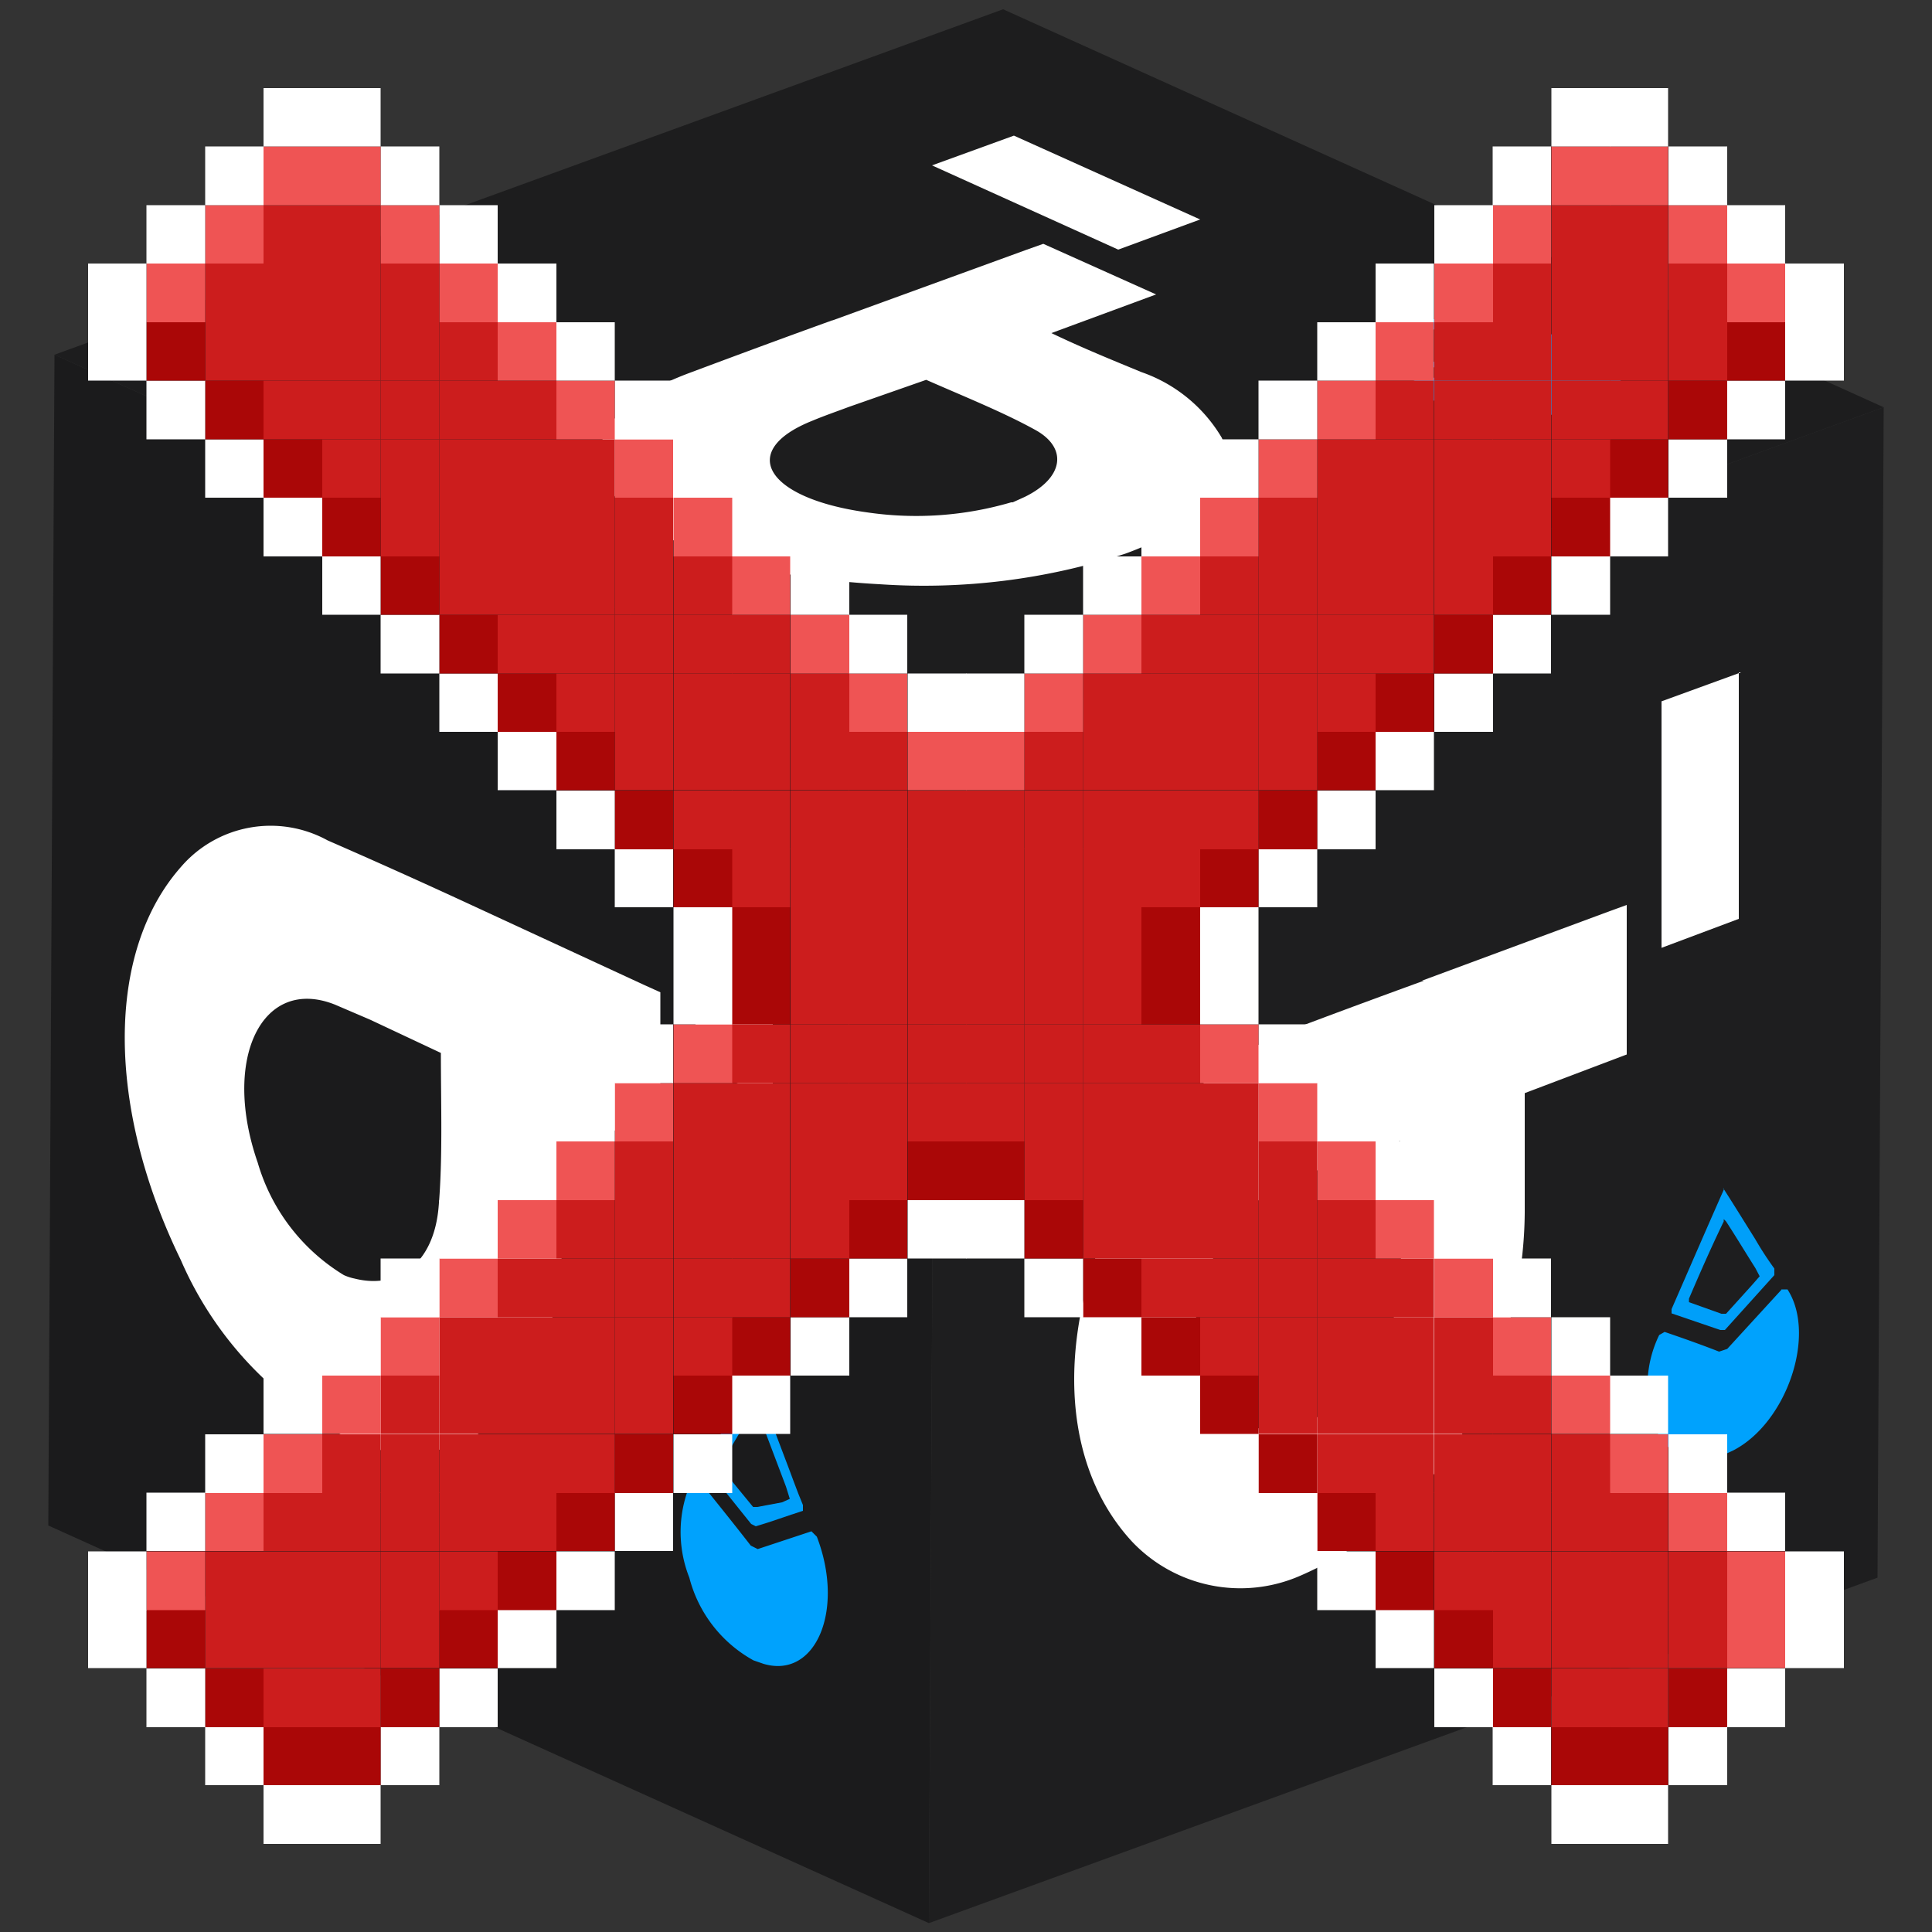<svg id="Capa_1" data-name="Capa 1" xmlns="http://www.w3.org/2000/svg" xmlns:xlink="http://www.w3.org/1999/xlink" width="50" height="50" viewBox="0 0 50 50">
  <rect x="0" y="0" width="50" height="50" fill="#333333" stroke="none"/>
  <defs>
    <clipPath id="clip-path">
      <polygon points="24.04 49.77 1.25 39.48 1.41 9.18 24.2 19.47 24.04 49.77" fill="none"/>
    </clipPath>
    <clipPath id="clip-path-2">
      <polygon points="24.2 19.47 1.41 9.18 25.96 0.24 48.75 10.54 24.2 19.47" fill="none"/>
    </clipPath>
    <clipPath id="clip-path-3">
      <polygon points="48.75 10.54 48.59 40.83 24.04 49.77 24.2 19.47 48.75 10.54" fill="none"/>
    </clipPath>
  </defs>
  <g id="Figment_lido">
    <g style="isolation: isolate">
      <g>
        <polygon points="24.04 49.77 1.25 39.48 1.41 9.18 24.2 19.47 24.04 49.77" fill="#1b1b1c"/>
        <g style="isolation: isolate">
          <g clip-path="url(#clip-path)">
            <g>
              <path d="M8.9,33a5.06,5.06,0,0,1-2.23-2.91c-.94-2.7.12-4.84,2-4.09l.91.39,1.83.86c0,1.37.05,2.75-.06,4-.13,1.45-1.05,2.12-2.17,1.84A1.35,1.35,0,0,1,8.9,33M12,23.33c-1.17-.54-2.35-1.07-3.52-1.58a3.06,3.06,0,0,0-3.8.69c-1.94,2.2-1.93,6.21,0,10.17a9.34,9.34,0,0,0,4.21,4.55,3.45,3.45,0,0,0,4.75-1.39,7.65,7.65,0,0,0,.9-3.84c0-1.08,0-2.16,0-3.3l2.55,1.17,0-4.12-.42-.19L12,23.33" fill="#fff"/>
              <path d="M20,21.66l-2-.91L18,27.54l2,.91L20,21.66" fill="#fff"/>
              <path d="M21,39.63l-1.39.46L19.43,40c-.45-.58-.91-1.15-1.37-1.72l-.14,0a3.21,3.21,0,0,0-.08,2.55,3.42,3.42,0,0,0,1.66,2.14l.26.09c1.35.4,2.11-1.39,1.38-3.29L21,39.63" fill="#00a2fd"/>
              <path d="M19.49,39l-.82-1,0-.12c.29-.49.58-1,.88-1.45l0,0,.06.12c.25.64.48,1.27.73,1.92l.1.32-.2.09L19.6,39,19.49,39m.08-3.4c-.46.75-.89,1.48-1.34,2.19l0,.14,1.21,1.51.12.06c.41-.12.81-.27,1.22-.4l0-.15c-.17-.4-.32-.84-.48-1.25-.26-.68-.52-1.38-.79-2.1" fill="#009ff9"/>
            </g>
          </g>
        </g>
      </g>
      <g>
        <polygon points="24.2 19.47 1.41 9.18 25.96 0.24 48.75 10.54 24.2 19.47" fill="#1d1d1e"/>
        <g style="isolation: isolate">
          <g clip-path="url(#clip-path-2)">
            <g>
              <path d="M26.17,13a8.73,8.73,0,0,1-3.73.26c-2.61-.36-3.37-1.59-1.42-2.37.31-.13.63-.24.95-.36l2-.7c1,.44,2,.84,2.83,1.3s.74,1.23-.28,1.73l-.31.14M21.54,8.29c-1.25.45-2.49.91-3.72,1.37-1.56.59-2.36,1.35-2.29,2.23.14,1.73,3,3,7.24,3.23a16.79,16.79,0,0,0,6.35-.79c1.95-.71,3-1.8,2.5-3a3.9,3.9,0,0,0-2.08-1.7C28.79,9.32,28,9,27.21,8.62l2.71-1L27,6.31l-.45.16-5,1.82" fill="#fff"/>
              <path d="M26.24,3.51l-2.12.77,4.82,2.18,2.12-.78L26.24,3.51" fill="#fff"/>
              <path d="M39.8,8.67l-.68.88-.21.08-2.24.18-.11.06c.22.41.79.7,1.75.85a5.8,5.8,0,0,0,2.75-.2l.26-.11c1.28-.6.56-1.56-1.34-1.78l-.18,0" fill="#00a2fd"/>
              <path d="M38.21,9.27l-1.33.11-.1,0c-.14-.3-.26-.61-.39-.92v0h.14l1.9.22.31,0-.08.14-.31.41-.13,0M35.85,8.15c.2.48.4.94.58,1.4l.12,0,2-.16.13-.05.61-.77-.08-.07c-.42,0-.84-.09-1.25-.14l-2.08-.24" fill="#009ff9"/>
            </g>
          </g>
        </g>
      </g>
      <g>
        <polygon points="48.75 10.54 48.59 40.83 24.04 49.77 24.2 19.47 48.75 10.54" fill="#1e1e1f"/>
        <g style="isolation: isolate">
          <g clip-path="url(#clip-path-3)">
            <g>
              <path d="M33.62,36.88A1.85,1.85,0,0,1,31.31,36c-1-1.77.11-4.6,2.09-5.44l.94-.37c.63-.23,1.26-.43,1.89-.66,0,1.28.07,2.51,0,3.79A4.56,4.56,0,0,1,34,36.73a2.41,2.41,0,0,1-.33.15m3.18-11.5c-1.21.44-2.43.89-3.64,1.35a7.88,7.88,0,0,0-3.91,3.68c-2,3.61-2,7.33,0,9.49a3.86,3.86,0,0,0,4.35.88,9.12,9.12,0,0,0,4.89-5.1,10.86,10.86,0,0,0,.92-4.31c0-1,0-2,0-3.08l2.64-1,0-3.87-.44.16L36.8,25.38" fill="#fff"/>
              <path d="M45.06,17.4,43,18.15l0,6.38L45,23.78l0-6.38" fill="#fff"/>
              <path d="M46.12,33.36,44.7,34.91l-.21.07c-.46-.18-.94-.35-1.41-.51l-.14.08A3,3,0,0,0,42.86,37a1.27,1.27,0,0,0,1.71.67l.28-.13c1.39-.71,2.17-3,1.41-4.17h-.14" fill="#00a2fd"/>
              <path d="M44.55,34l-.84-.3,0-.09c.29-.68.59-1.36.9-2l0-.06.06.06c.26.4.5.8.76,1.21l.11.21-.21.24-.66.73-.12,0m.07-3.23c-.47,1.06-.91,2.08-1.36,3.11l0,.11,1.26.43.12,0L45.92,33l0-.17a8.49,8.49,0,0,1-.5-.77c-.27-.43-.54-.87-.83-1.32" fill="#009ff9"/>
            </g>
          </g>
        </g>
      </g>
    </g>
  </g>
  <g>
    <rect x="46.2" y="41.66" width="1.52" height="1.51" fill="#fff"/>
    <rect x="46.2" y="40.15" width="1.52" height="1.52" fill="#fff"/>
    <rect x="46.2" y="8.34" width="1.52" height="1.51" fill="#fff"/>
    <rect x="46.2" y="6.82" width="1.52" height="1.52" fill="#fff"/>
    <rect x="44.69" y="43.18" width="1.51" height="1.52" fill="#fff"/>
    <rect x="44.69" y="41.66" width="1.51" height="1.51" fill="#ef5454"/>
    <rect x="44.69" y="40.15" width="1.51" height="1.52" fill="#ef5454"/>
    <rect x="44.69" y="38.63" width="1.51" height="1.51" fill="#fff"/>
    <rect x="44.69" y="9.85" width="1.51" height="1.52" fill="#fff"/>
    <rect x="44.69" y="8.34" width="1.51" height="1.51" fill="#aa0707"/>
    <rect x="44.69" y="6.82" width="1.51" height="1.52" fill="#ef5454"/>
    <rect x="44.69" y="5.31" width="1.51" height="1.51" fill="#fff"/>
    <rect x="43.18" y="44.69" width="1.52" height="1.51" fill="#fff"/>
    <rect x="43.18" y="43.18" width="1.52" height="1.52" fill="#aa0707"/>
    <rect x="43.18" y="41.66" width="1.52" height="1.51" fill="#cc1d1d"/>
    <rect x="43.18" y="40.15" width="1.52" height="1.52" fill="#cc1d1d"/>
    <rect x="43.18" y="38.63" width="1.52" height="1.51" fill="#ef5454"/>
    <rect x="43.18" y="37.12" width="1.52" height="1.52" fill="#fff"/>
    <rect x="43.18" y="11.37" width="1.52" height="1.51" fill="#fff"/>
    <rect x="43.18" y="9.85" width="1.52" height="1.52" fill="#aa0707"/>
    <rect x="43.18" y="8.34" width="1.52" height="1.51" fill="#cc1d1d"/>
    <rect x="43.18" y="6.82" width="1.52" height="1.52" fill="#cc1d1d"/>
    <rect x="43.18" y="5.31" width="1.52" height="1.51" fill="#ef5454"/>
    <rect x="43.18" y="3.79" width="1.52" height="1.52" fill="#fff"/>
    <rect x="41.66" y="46.2" width="1.51" height="1.52" fill="#fff"/>
    <rect x="41.66" y="44.69" width="1.51" height="1.51" fill="#aa0707"/>
    <rect x="41.66" y="43.18" width="1.51" height="1.52" fill="#cc1d1d"/>
    <rect x="41.66" y="41.66" width="1.51" height="1.51" fill="#cc1d1d"/>
    <rect x="41.66" y="40.15" width="1.51" height="1.52" fill="#cc1d1d"/>
    <rect x="41.66" y="38.63" width="1.51" height="1.51" fill="#cc1d1d"/>
    <rect x="41.66" y="37.12" width="1.51" height="1.52" fill="#ef5454"/>
    <rect x="41.66" y="35.6" width="1.51" height="1.51" fill="#fff"/>
    <rect x="41.66" y="12.88" width="1.51" height="1.52" fill="#fff"/>
    <rect x="41.66" y="11.37" width="1.51" height="1.51" fill="#aa0707"/>
    <rect x="41.66" y="9.85" width="1.51" height="1.52" fill="#cc1d1d"/>
    <rect x="41.66" y="8.34" width="1.51" height="1.51" fill="#cc1d1d"/>
    <rect x="41.66" y="6.82" width="1.51" height="1.52" fill="#cc1d1d"/>
    <rect x="41.66" y="5.31" width="1.51" height="1.51" fill="#cc1d1d"/>
    <rect x="41.66" y="3.79" width="1.51" height="1.52" fill="#ef5454"/>
    <rect x="41.66" y="2.28" width="1.51" height="1.51" fill="#fff"/>
    <rect x="40.15" y="46.2" width="1.52" height="1.52" fill="#fff"/>
    <rect x="40.15" y="44.69" width="1.52" height="1.51" fill="#aa0707"/>
    <rect x="40.15" y="43.18" width="1.52" height="1.52" fill="#cc1d1d"/>
    <rect x="40.15" y="41.66" width="1.52" height="1.51" fill="#cc1d1d"/>
    <rect x="40.15" y="40.15" width="1.52" height="1.52" fill="#cc1d1d"/>
    <rect x="40.15" y="38.63" width="1.52" height="1.51" fill="#cc1d1d"/>
    <rect x="40.15" y="37.12" width="1.52" height="1.52" fill="#cc1d1d"/>
    <rect x="40.15" y="35.6" width="1.52" height="1.51" fill="#ef5454"/>
    <rect x="40.15" y="34.09" width="1.52" height="1.51" fill="#fff"/>
    <rect x="40.15" y="14.4" width="1.52" height="1.51" fill="#fff"/>
    <rect x="40.15" y="12.88" width="1.52" height="1.52" fill="#aa0707"/>
    <rect x="40.15" y="11.37" width="1.52" height="1.51" fill="#cc1d1d"/>
    <rect x="40.15" y="9.85" width="1.52" height="1.52" fill="#cc1d1d"/>
    <rect x="40.15" y="8.34" width="1.52" height="1.51" fill="#cc1d1d"/>
    <rect x="40.15" y="6.82" width="1.52" height="1.52" fill="#cc1d1d"/>
    <rect x="40.15" y="5.31" width="1.52" height="1.51" fill="#cc1d1d"/>
    <rect x="40.15" y="3.79" width="1.52" height="1.52" fill="#ef5454"/>
    <rect x="40.15" y="2.28" width="1.52" height="1.51" fill="#fff"/>
    <rect x="38.63" y="44.69" width="1.51" height="1.51" fill="#fff"/>
    <rect x="38.63" y="43.18" width="1.51" height="1.52" fill="#aa0707"/>
    <rect x="38.63" y="41.66" width="1.51" height="1.51" fill="#cc1d1d"/>
    <rect x="38.63" y="40.15" width="1.51" height="1.52" fill="#cc1d1d"/>
    <rect x="38.63" y="38.63" width="1.51" height="1.51" fill="#cc1d1d"/>
    <rect x="38.63" y="37.12" width="1.51" height="1.52" fill="#cc1d1d"/>
    <rect x="38.63" y="35.6" width="1.51" height="1.51" fill="#cc1d1d"/>
    <rect x="38.63" y="34.09" width="1.51" height="1.51" fill="#ef5454"/>
    <rect x="38.63" y="32.57" width="1.51" height="1.52" fill="#fff"/>
    <rect x="38.63" y="15.91" width="1.51" height="1.52" fill="#fff"/>
    <rect x="38.63" y="14.4" width="1.51" height="1.51" fill="#aa0707"/>
    <rect x="38.63" y="12.88" width="1.51" height="1.52" fill="#cc1d1d"/>
    <rect x="38.63" y="11.37" width="1.51" height="1.51" fill="#cc1d1d"/>
    <rect x="38.63" y="9.85" width="1.51" height="1.52" fill="#cc1d1d"/>
    <rect x="38.63" y="8.34" width="1.51" height="1.51" fill="#cc1d1d"/>
    <rect x="38.63" y="6.82" width="1.51" height="1.52" fill="#cc1d1d"/>
    <rect x="38.63" y="5.31" width="1.51" height="1.51" fill="#ef5454"/>
    <rect x="38.63" y="3.79" width="1.51" height="1.52" fill="#fff"/>
    <rect x="37.12" y="43.18" width="1.52" height="1.52" fill="#fff"/>
    <rect x="37.12" y="41.66" width="1.52" height="1.51" fill="#aa0707"/>
    <rect x="37.12" y="40.15" width="1.52" height="1.52" fill="#cc1d1d"/>
    <rect x="37.12" y="38.63" width="1.52" height="1.51" fill="#cc1d1d"/>
    <rect x="37.12" y="37.12" width="1.52" height="1.52" fill="#cc1d1d"/>
    <rect x="37.12" y="35.6" width="1.52" height="1.51" fill="#cc1d1d"/>
    <rect x="37.12" y="34.09" width="1.52" height="1.51" fill="#cc1d1d"/>
    <rect x="37.12" y="32.57" width="1.52" height="1.52" fill="#ef5454"/>
    <rect x="37.12" y="31.06" width="1.52" height="1.51" fill="#fff"/>
    <rect x="37.12" y="17.43" width="1.52" height="1.51" fill="#fff"/>
    <rect x="37.12" y="15.91" width="1.52" height="1.52" fill="#aa0707"/>
    <rect x="37.12" y="14.4" width="1.52" height="1.51" fill="#cc1d1d"/>
    <rect x="37.12" y="12.88" width="1.52" height="1.52" fill="#cc1d1d"/>
    <rect x="37.12" y="11.37" width="1.52" height="1.51" fill="#cc1d1d"/>
    <rect x="37.12" y="9.85" width="1.52" height="1.52" fill="#cc1d1d"/>
    <rect x="37.12" y="8.34" width="1.52" height="1.51" fill="#cc1d1d"/>
    <rect x="37.12" y="6.82" width="1.52" height="1.52" fill="#ef5454"/>
    <rect x="37.12" y="5.31" width="1.52" height="1.51" fill="#fff"/>
    <rect x="35.6" y="41.66" width="1.51" height="1.51" fill="#fff"/>
    <rect x="35.6" y="40.15" width="1.51" height="1.52" fill="#aa0707"/>
    <rect x="35.6" y="38.63" width="1.51" height="1.51" fill="#cc1d1d"/>
    <rect x="35.6" y="37.12" width="1.51" height="1.52" fill="#cc1d1d"/>
    <rect x="35.6" y="35.6" width="1.51" height="1.51" fill="#cc1d1d"/>
    <rect x="35.6" y="34.09" width="1.51" height="1.51" fill="#cc1d1d"/>
    <rect x="35.6" y="32.57" width="1.51" height="1.52" fill="#cc1d1d"/>
    <rect x="35.6" y="31.06" width="1.51" height="1.51" fill="#ef5454"/>
    <rect x="35.6" y="29.54" width="1.51" height="1.52" fill="#fff"/>
    <rect x="35.6" y="18.94" width="1.51" height="1.51" fill="#fff"/>
    <rect x="35.6" y="17.43" width="1.51" height="1.51" fill="#aa0707"/>
    <rect x="35.6" y="15.91" width="1.51" height="1.52" fill="#cc1d1d"/>
    <rect x="35.6" y="14.4" width="1.51" height="1.51" fill="#cc1d1d"/>
    <rect x="35.6" y="12.88" width="1.51" height="1.52" fill="#cc1d1d"/>
    <rect x="35.6" y="11.37" width="1.51" height="1.51" fill="#cc1d1d"/>
    <rect x="35.6" y="9.85" width="1.51" height="1.52" fill="#cc1d1d"/>
    <rect x="35.6" y="8.34" width="1.51" height="1.51" fill="#ef5454"/>
    <rect x="35.6" y="6.82" width="1.51" height="1.52" fill="#fff"/>
    <rect x="34.09" y="40.15" width="1.51" height="1.52" fill="#fff"/>
    <rect x="34.09" y="38.63" width="1.51" height="1.51" fill="#aa0707"/>
    <rect x="34.09" y="37.12" width="1.51" height="1.52" fill="#cc1d1d"/>
    <rect x="34.09" y="35.6" width="1.51" height="1.51" fill="#cc1d1d"/>
    <rect x="34.09" y="34.09" width="1.51" height="1.51" fill="#cc1d1d"/>
    <rect x="34.09" y="32.57" width="1.51" height="1.52" fill="#cc1d1d"/>
    <rect x="34.09" y="31.06" width="1.51" height="1.51" fill="#cc1d1d"/>
    <rect x="34.09" y="29.54" width="1.51" height="1.52" fill="#ef5454"/>
    <rect x="34.09" y="28.03" width="1.51" height="1.51" fill="#fff"/>
    <rect x="34.09" y="20.46" width="1.51" height="1.52" fill="#fff"/>
    <rect x="34.09" y="18.94" width="1.51" height="1.51" fill="#aa0707"/>
    <rect x="34.09" y="17.43" width="1.51" height="1.51" fill="#cc1d1d"/>
    <rect x="34.09" y="15.91" width="1.51" height="1.52" fill="#cc1d1d"/>
    <rect x="34.09" y="14.4" width="1.51" height="1.51" fill="#cc1d1d"/>
    <rect x="34.09" y="12.88" width="1.51" height="1.52" fill="#cc1d1d"/>
    <rect x="34.09" y="11.37" width="1.51" height="1.51" fill="#cc1d1d"/>
    <rect x="34.09" y="9.85" width="1.51" height="1.52" fill="#ef5454"/>
    <rect x="34.09" y="8.34" width="1.51" height="1.51" fill="#fff"/>
    <rect x="32.57" y="38.63" width="1.52" height="1.51" fill="#fff"/>
    <rect x="32.57" y="37.12" width="1.52" height="1.52" fill="#aa0707"/>
    <rect x="32.57" y="35.6" width="1.52" height="1.51" fill="#cc1d1d"/>
    <rect x="32.57" y="34.09" width="1.52" height="1.51" fill="#cc1d1d"/>
    <rect x="32.57" y="32.57" width="1.52" height="1.52" fill="#cc1d1d"/>
    <rect x="32.57" y="31.06" width="1.52" height="1.51" fill="#cc1d1d"/>
    <rect x="32.57" y="29.54" width="1.52" height="1.52" fill="#cc1d1d"/>
    <rect x="32.57" y="28.03" width="1.52" height="1.51" fill="#ef5454"/>
    <rect x="32.57" y="26.51" width="1.52" height="1.52" fill="#fff"/>
    <rect x="32.57" y="21.97" width="1.52" height="1.51" fill="#fff"/>
    <rect x="32.57" y="20.46" width="1.52" height="1.52" fill="#aa0707"/>
    <rect x="32.57" y="18.94" width="1.52" height="1.51" fill="#cc1d1d"/>
    <rect x="32.57" y="17.43" width="1.52" height="1.51" fill="#cc1d1d"/>
    <rect x="32.57" y="15.91" width="1.52" height="1.52" fill="#cc1d1d"/>
    <rect x="32.57" y="14.4" width="1.52" height="1.51" fill="#cc1d1d"/>
    <rect x="32.57" y="12.88" width="1.52" height="1.52" fill="#cc1d1d"/>
    <rect x="32.57" y="11.37" width="1.52" height="1.51" fill="#ef5454"/>
    <rect x="32.57" y="9.85" width="1.52" height="1.52" fill="#fff"/>
    <rect x="31.06" y="37.12" width="1.51" height="1.52" fill="#fff"/>
    <rect x="31.06" y="35.6" width="1.51" height="1.51" fill="#aa0707"/>
    <rect x="31.06" y="34.09" width="1.51" height="1.51" fill="#cc1d1d"/>
    <rect x="31.06" y="32.57" width="1.51" height="1.52" fill="#cc1d1d"/>
    <rect x="31.06" y="31.06" width="1.51" height="1.51" fill="#cc1d1d"/>
    <rect x="31.06" y="29.54" width="1.51" height="1.52" fill="#cc1d1d"/>
    <rect x="31.06" y="28.03" width="1.51" height="1.51" fill="#cc1d1d"/>
    <rect x="31.06" y="26.51" width="1.51" height="1.52" fill="#ef5454"/>
    <rect x="31.06" y="25" width="1.51" height="1.51" fill="#fff"/>
    <rect x="31.06" y="23.48" width="1.51" height="1.52" fill="#fff"/>
    <rect x="31.06" y="21.97" width="1.51" height="1.51" fill="#aa0707"/>
    <rect x="31.06" y="20.46" width="1.51" height="1.52" fill="#cc1d1d"/>
    <rect x="31.06" y="18.94" width="1.51" height="1.51" fill="#cc1d1d"/>
    <rect x="31.06" y="17.43" width="1.51" height="1.51" fill="#cc1d1d"/>
    <rect x="31.06" y="15.91" width="1.51" height="1.52" fill="#cc1d1d"/>
    <rect x="31.06" y="14.4" width="1.51" height="1.51" fill="#cc1d1d"/>
    <rect x="31.06" y="12.88" width="1.51" height="1.52" fill="#ef5454"/>
    <rect x="31.06" y="11.37" width="1.51" height="1.51" fill="#fff"/>
    <rect x="29.54" y="35.6" width="1.52" height="1.51" fill="#fff"/>
    <rect x="29.54" y="34.09" width="1.52" height="1.51" fill="#aa0707"/>
    <rect x="29.54" y="32.57" width="1.52" height="1.52" fill="#cc1d1d"/>
    <rect x="29.54" y="31.06" width="1.52" height="1.51" fill="#cc1d1d"/>
    <rect x="29.54" y="29.54" width="1.52" height="1.52" fill="#cc1d1d"/>
    <rect x="29.54" y="28.03" width="1.52" height="1.51" fill="#cc1d1d"/>
    <rect x="29.54" y="26.51" width="1.52" height="1.52" fill="#cc1d1d"/>
    <rect x="29.54" y="25" width="1.52" height="1.51" fill="#aa0707"/>
    <rect x="29.54" y="23.48" width="1.52" height="1.52" fill="#aa0707"/>
    <rect x="29.54" y="21.97" width="1.52" height="1.51" fill="#cc1d1d"/>
    <rect x="29.54" y="20.46" width="1.52" height="1.52" fill="#cc1d1d"/>
    <rect x="29.54" y="18.94" width="1.52" height="1.51" fill="#cc1d1d"/>
    <rect x="29.54" y="17.43" width="1.52" height="1.51" fill="#cc1d1d"/>
    <rect x="29.54" y="15.91" width="1.52" height="1.52" fill="#cc1d1d"/>
    <rect x="29.54" y="14.4" width="1.52" height="1.51" fill="#ef5454"/>
    <rect x="29.54" y="12.88" width="1.52" height="1.52" fill="#fff"/>
    <rect x="28.03" y="34.09" width="1.51" height="1.51" fill="#fff"/>
    <rect x="28.03" y="32.57" width="1.51" height="1.52" fill="#aa0707"/>
    <rect x="28.03" y="31.06" width="1.51" height="1.51" fill="#cc1d1d"/>
    <rect x="28.03" y="29.54" width="1.51" height="1.52" fill="#cc1d1d"/>
    <rect x="28.03" y="28.03" width="1.51" height="1.51" fill="#cc1d1d"/>
    <rect x="28.03" y="26.51" width="1.51" height="1.52" fill="#cc1d1d"/>
    <rect x="28.03" y="25" width="1.51" height="1.51" fill="#cc1d1d"/>
    <rect x="28.03" y="23.48" width="1.51" height="1.52" fill="#cc1d1d"/>
    <rect x="28.03" y="21.97" width="1.51" height="1.51" fill="#cc1d1d"/>
    <rect x="28.03" y="20.46" width="1.51" height="1.52" fill="#cc1d1d"/>
    <rect x="28.03" y="18.94" width="1.51" height="1.51" fill="#cc1d1d"/>
    <rect x="28.03" y="17.43" width="1.51" height="1.51" fill="#cc1d1d"/>
    <rect x="28.03" y="15.91" width="1.51" height="1.52" fill="#ef5454"/>
    <rect x="28.03" y="14.4" width="1.51" height="1.51" fill="#fff"/>
    <rect x="26.51" y="32.57" width="1.52" height="1.52" fill="#fff"/>
    <rect x="26.51" y="31.06" width="1.52" height="1.51" fill="#aa0707"/>
    <rect x="26.51" y="29.54" width="1.52" height="1.52" fill="#cc1d1d"/>
    <rect x="26.51" y="28.03" width="1.52" height="1.51" fill="#cc1d1d"/>
    <rect x="26.51" y="26.51" width="1.52" height="1.52" fill="#cc1d1d"/>
    <rect x="26.51" y="25" width="1.52" height="1.51" fill="#cc1d1d"/>
    <rect x="26.51" y="23.48" width="1.52" height="1.52" fill="#cc1d1d"/>
    <rect x="26.51" y="21.97" width="1.52" height="1.51" fill="#cc1d1d"/>
    <rect x="26.51" y="20.46" width="1.52" height="1.52" fill="#cc1d1d"/>
    <rect x="26.51" y="18.94" width="1.52" height="1.51" fill="#cc1d1d"/>
    <rect x="26.51" y="17.43" width="1.52" height="1.51" fill="#ef5454"/>
    <rect x="26.51" y="15.91" width="1.52" height="1.52" fill="#fff"/>
    <rect x="25" y="31.06" width="1.51" height="1.51" fill="#fff"/>
    <rect x="25" y="29.54" width="1.51" height="1.52" fill="#aa0707"/>
    <rect x="25" y="28.03" width="1.51" height="1.51" fill="#cc1d1d"/>
    <rect x="25" y="26.51" width="1.51" height="1.52" fill="#cc1d1d"/>
    <rect x="25" y="25" width="1.51" height="1.51" fill="#cc1d1d"/>
    <rect x="25" y="23.48" width="1.51" height="1.52" fill="#cc1d1d"/>
    <rect x="25" y="21.97" width="1.51" height="1.51" fill="#cc1d1d"/>
    <rect x="25" y="20.46" width="1.51" height="1.52" fill="#cc1d1d"/>
    <rect x="25" y="18.94" width="1.51" height="1.51" fill="#ef5454"/>
    <rect x="25" y="17.43" width="1.51" height="1.51" fill="#fff"/>
    <rect x="23.49" y="31.06" width="1.52" height="1.51" fill="#fff"/>
    <rect x="23.49" y="29.54" width="1.52" height="1.52" fill="#aa0707"/>
    <rect x="23.49" y="28.03" width="1.52" height="1.51" fill="#cc1d1d"/>
    <rect x="23.49" y="26.51" width="1.52" height="1.52" fill="#cc1d1d"/>
    <rect x="23.49" y="25" width="1.52" height="1.51" fill="#cc1d1d"/>
    <rect x="23.49" y="23.48" width="1.52" height="1.52" fill="#cc1d1d"/>
    <rect x="23.49" y="21.97" width="1.52" height="1.51" fill="#cc1d1d"/>
    <rect x="23.49" y="20.46" width="1.52" height="1.52" fill="#cc1d1d"/>
    <rect x="23.49" y="18.94" width="1.52" height="1.51" fill="#ef5454"/>
    <rect x="23.49" y="17.43" width="1.52" height="1.51" fill="#fff"/>
    <rect x="21.97" y="32.57" width="1.51" height="1.52" fill="#fff"/>
    <rect x="21.97" y="31.06" width="1.51" height="1.51" fill="#aa0707"/>
    <rect x="21.97" y="29.54" width="1.51" height="1.52" fill="#cc1d1d"/>
    <rect x="21.97" y="28.03" width="1.51" height="1.51" fill="#cc1d1d"/>
    <rect x="21.97" y="26.51" width="1.51" height="1.52" fill="#cc1d1d"/>
    <rect x="21.97" y="25" width="1.51" height="1.51" fill="#cc1d1d"/>
    <rect x="21.97" y="23.48" width="1.51" height="1.52" fill="#cc1d1d"/>
    <rect x="21.97" y="21.97" width="1.51" height="1.51" fill="#cc1d1d"/>
    <rect x="21.97" y="20.46" width="1.51" height="1.52" fill="#cc1d1d"/>
    <rect x="21.97" y="18.94" width="1.51" height="1.51" fill="#cc1d1d"/>
    <rect x="21.97" y="17.43" width="1.51" height="1.51" fill="#ef5454"/>
    <rect x="21.97" y="15.91" width="1.51" height="1.52" fill="#fff"/>
    <rect x="20.46" y="34.09" width="1.52" height="1.51" fill="#fff"/>
    <rect x="20.46" y="32.57" width="1.52" height="1.52" fill="#aa0707"/>
    <rect x="20.46" y="31.06" width="1.52" height="1.51" fill="#cc1d1d"/>
    <rect x="20.46" y="29.54" width="1.52" height="1.52" fill="#cc1d1d"/>
    <rect x="20.46" y="28.03" width="1.52" height="1.51" fill="#cc1d1d"/>
    <rect x="20.46" y="26.51" width="1.52" height="1.52" fill="#cc1d1d"/>
    <rect x="20.46" y="25" width="1.52" height="1.51" fill="#cc1d1d"/>
    <rect x="20.46" y="23.48" width="1.52" height="1.52" fill="#cc1d1d"/>
    <rect x="20.46" y="21.97" width="1.52" height="1.51" fill="#cc1d1d"/>
    <rect x="20.46" y="20.46" width="1.52" height="1.52" fill="#cc1d1d"/>
    <rect x="20.46" y="18.94" width="1.52" height="1.51" fill="#cc1d1d"/>
    <rect x="20.46" y="17.43" width="1.52" height="1.51" fill="#cc1d1d"/>
    <rect x="20.46" y="15.91" width="1.52" height="1.52" fill="#ef5454"/>
    <rect x="20.46" y="14.4" width="1.52" height="1.51" fill="#fff"/>
    <rect x="18.94" y="35.6" width="1.51" height="1.51" fill="#fff"/>
    <rect x="18.94" y="34.09" width="1.51" height="1.51" fill="#aa0707"/>
    <rect x="18.94" y="32.57" width="1.51" height="1.52" fill="#cc1d1d"/>
    <rect x="18.94" y="31.06" width="1.51" height="1.51" fill="#cc1d1d"/>
    <rect x="18.94" y="29.54" width="1.51" height="1.52" fill="#cc1d1d"/>
    <rect x="18.94" y="28.03" width="1.51" height="1.51" fill="#cc1d1d"/>
    <rect x="18.94" y="26.51" width="1.51" height="1.52" fill="#cc1d1d"/>
    <rect x="18.94" y="25" width="1.51" height="1.51" fill="#aa0707"/>
    <rect x="18.94" y="23.48" width="1.51" height="1.52" fill="#aa0707"/>
    <rect x="18.94" y="21.97" width="1.51" height="1.51" fill="#cc1d1d"/>
    <rect x="18.94" y="20.46" width="1.51" height="1.52" fill="#cc1d1d"/>
    <rect x="18.94" y="18.94" width="1.51" height="1.51" fill="#cc1d1d"/>
    <rect x="18.94" y="17.43" width="1.51" height="1.51" fill="#cc1d1d"/>
    <rect x="18.94" y="15.91" width="1.51" height="1.52" fill="#cc1d1d"/>
    <rect x="18.94" y="14.4" width="1.51" height="1.51" fill="#ef5454"/>
    <rect x="18.94" y="12.88" width="1.51" height="1.52" fill="#fff"/>
    <rect x="17.43" y="37.12" width="1.52" height="1.52" fill="#fff"/>
    <rect x="17.43" y="35.6" width="1.52" height="1.51" fill="#aa0707"/>
    <rect x="17.43" y="34.09" width="1.52" height="1.51" fill="#cc1d1d"/>
    <rect x="17.43" y="32.57" width="1.52" height="1.52" fill="#cc1d1d"/>
    <rect x="17.43" y="31.06" width="1.52" height="1.51" fill="#cc1d1d"/>
    <rect x="17.43" y="29.54" width="1.52" height="1.52" fill="#cc1d1d"/>
    <rect x="17.43" y="28.03" width="1.52" height="1.51" fill="#cc1d1d"/>
    <rect x="17.43" y="26.51" width="1.52" height="1.52" fill="#ef5454"/>
    <rect x="17.43" y="25" width="1.52" height="1.51" fill="#fff"/>
    <rect x="17.43" y="23.48" width="1.52" height="1.52" fill="#fff"/>
    <rect x="17.43" y="21.97" width="1.52" height="1.51" fill="#aa0707"/>
    <rect x="17.43" y="20.46" width="1.52" height="1.52" fill="#cc1d1d"/>
    <rect x="17.43" y="18.94" width="1.52" height="1.51" fill="#cc1d1d"/>
    <rect x="17.43" y="17.43" width="1.52" height="1.51" fill="#cc1d1d"/>
    <rect x="17.43" y="15.91" width="1.52" height="1.52" fill="#cc1d1d"/>
    <rect x="17.43" y="14.4" width="1.52" height="1.51" fill="#cc1d1d"/>
    <rect x="17.43" y="12.88" width="1.52" height="1.52" fill="#ef5454"/>
    <rect x="17.43" y="11.37" width="1.52" height="1.51" fill="#fff"/>
    <rect x="15.91" y="38.63" width="1.51" height="1.51" fill="#fff"/>
    <rect x="15.91" y="37.12" width="1.51" height="1.52" fill="#aa0707"/>
    <rect x="15.91" y="35.6" width="1.51" height="1.51" fill="#cc1d1d"/>
    <rect x="15.91" y="34.09" width="1.51" height="1.51" fill="#cc1d1d"/>
    <rect x="15.91" y="32.57" width="1.51" height="1.52" fill="#cc1d1d"/>
    <rect x="15.91" y="31.06" width="1.51" height="1.51" fill="#cc1d1d"/>
    <rect x="15.91" y="29.54" width="1.51" height="1.52" fill="#cc1d1d"/>
    <rect x="15.91" y="28.03" width="1.51" height="1.51" fill="#ef5454"/>
    <rect x="15.91" y="26.51" width="1.51" height="1.52" fill="#fff"/>
    <rect x="15.91" y="21.97" width="1.51" height="1.51" fill="#fff"/>
    <rect x="15.91" y="20.46" width="1.51" height="1.52" fill="#aa0707"/>
    <rect x="15.91" y="18.94" width="1.51" height="1.51" fill="#cc1d1d"/>
    <rect x="15.91" y="17.43" width="1.51" height="1.51" fill="#cc1d1d"/>
    <rect x="15.91" y="15.91" width="1.51" height="1.52" fill="#cc1d1d"/>
    <rect x="15.91" y="14.4" width="1.51" height="1.51" fill="#cc1d1d"/>
    <rect x="15.91" y="12.88" width="1.51" height="1.52" fill="#cc1d1d"/>
    <rect x="15.91" y="11.37" width="1.51" height="1.51" fill="#ef5454"/>
    <rect x="15.91" y="9.85" width="1.51" height="1.52" fill="#fff"/>
    <rect x="14.4" y="40.15" width="1.51" height="1.52" fill="#fff"/>
    <rect x="14.4" y="38.63" width="1.51" height="1.51" fill="#aa0707"/>
    <rect x="14.4" y="37.12" width="1.51" height="1.52" fill="#cc1d1d"/>
    <rect x="14.4" y="35.6" width="1.51" height="1.51" fill="#cc1d1d"/>
    <rect x="14.4" y="34.09" width="1.51" height="1.51" fill="#cc1d1d"/>
    <rect x="14.4" y="32.57" width="1.51" height="1.52" fill="#cc1d1d"/>
    <rect x="14.4" y="31.06" width="1.51" height="1.51" fill="#cc1d1d"/>
    <rect x="14.4" y="29.54" width="1.51" height="1.52" fill="#ef5454"/>
    <rect x="14.4" y="28.03" width="1.51" height="1.51" fill="#fff"/>
    <rect x="14.4" y="20.46" width="1.51" height="1.52" fill="#fff"/>
    <rect x="14.4" y="18.94" width="1.51" height="1.51" fill="#aa0707"/>
    <rect x="14.4" y="17.43" width="1.51" height="1.51" fill="#cc1d1d"/>
    <rect x="14.4" y="15.91" width="1.51" height="1.52" fill="#cc1d1d"/>
    <rect x="14.4" y="14.4" width="1.51" height="1.51" fill="#cc1d1d"/>
    <rect x="14.4" y="12.88" width="1.51" height="1.52" fill="#cc1d1d"/>
    <rect x="14.4" y="11.37" width="1.51" height="1.51" fill="#cc1d1d"/>
    <rect x="14.4" y="9.85" width="1.51" height="1.52" fill="#ef5454"/>
    <rect x="14.4" y="8.34" width="1.51" height="1.51" fill="#fff"/>
    <rect x="12.88" y="41.66" width="1.52" height="1.51" fill="#fff"/>
    <rect x="12.88" y="40.15" width="1.52" height="1.52" fill="#aa0707"/>
    <rect x="12.88" y="38.63" width="1.52" height="1.51" fill="#cc1d1d"/>
    <rect x="12.88" y="37.12" width="1.52" height="1.52" fill="#cc1d1d"/>
    <rect x="12.88" y="35.6" width="1.52" height="1.51" fill="#cc1d1d"/>
    <rect x="12.88" y="34.09" width="1.52" height="1.51" fill="#cc1d1d"/>
    <rect x="12.88" y="32.57" width="1.52" height="1.52" fill="#cc1d1d"/>
    <rect x="12.88" y="31.06" width="1.52" height="1.51" fill="#ef5454"/>
    <rect x="12.88" y="29.54" width="1.52" height="1.52" fill="#fff"/>
    <rect x="12.88" y="18.94" width="1.52" height="1.51" fill="#fff"/>
    <rect x="12.88" y="17.43" width="1.52" height="1.51" fill="#aa0707"/>
    <rect x="12.88" y="15.91" width="1.52" height="1.52" fill="#cc1d1d"/>
    <rect x="12.88" y="14.4" width="1.52" height="1.51" fill="#cc1d1d"/>
    <rect x="12.88" y="12.88" width="1.52" height="1.52" fill="#cc1d1d"/>
    <rect x="12.88" y="11.37" width="1.52" height="1.51" fill="#cc1d1d"/>
    <rect x="12.88" y="9.85" width="1.52" height="1.52" fill="#cc1d1d"/>
    <rect x="12.88" y="8.34" width="1.52" height="1.51" fill="#ef5454"/>
    <rect x="12.88" y="6.82" width="1.52" height="1.52" fill="#fff"/>
    <rect x="11.37" y="43.18" width="1.51" height="1.52" fill="#fff"/>
    <rect x="11.37" y="41.66" width="1.51" height="1.51" fill="#aa0707"/>
    <rect x="11.37" y="40.15" width="1.51" height="1.52" fill="#cc1d1d"/>
    <rect x="11.37" y="38.63" width="1.51" height="1.51" fill="#cc1d1d"/>
    <rect x="11.37" y="37.12" width="1.51" height="1.52" fill="#cc1d1d"/>
    <rect x="11.37" y="35.6" width="1.51" height="1.51" fill="#cc1d1d"/>
    <rect x="11.37" y="34.09" width="1.51" height="1.51" fill="#cc1d1d"/>
    <rect x="11.37" y="32.57" width="1.51" height="1.52" fill="#ef5454"/>
    <rect x="11.37" y="31.06" width="1.51" height="1.51" fill="#fff"/>
    <rect x="11.37" y="17.43" width="1.51" height="1.51" fill="#fff"/>
    <rect x="11.37" y="15.91" width="1.51" height="1.52" fill="#aa0707"/>
    <rect x="11.37" y="14.4" width="1.51" height="1.51" fill="#cc1d1d"/>
    <rect x="11.37" y="12.88" width="1.51" height="1.52" fill="#cc1d1d"/>
    <rect x="11.37" y="11.37" width="1.51" height="1.51" fill="#cc1d1d"/>
    <rect x="11.37" y="9.85" width="1.51" height="1.52" fill="#cc1d1d"/>
    <rect x="11.37" y="8.34" width="1.51" height="1.51" fill="#cc1d1d"/>
    <rect x="11.37" y="6.82" width="1.51" height="1.52" fill="#ef5454"/>
    <rect x="11.37" y="5.31" width="1.51" height="1.51" fill="#fff"/>
    <rect x="9.85" y="44.69" width="1.52" height="1.51" fill="#fff"/>
    <rect x="9.85" y="43.18" width="1.52" height="1.52" fill="#aa0707"/>
    <rect x="9.85" y="41.66" width="1.52" height="1.51" fill="#cc1d1d"/>
    <rect x="9.85" y="40.15" width="1.52" height="1.52" fill="#cc1d1d"/>
    <rect x="9.85" y="38.63" width="1.52" height="1.51" fill="#cc1d1d"/>
    <rect x="9.85" y="37.12" width="1.52" height="1.52" fill="#cc1d1d"/>
    <rect x="9.85" y="35.6" width="1.52" height="1.51" fill="#cc1d1d"/>
    <rect x="9.85" y="34.09" width="1.52" height="1.51" fill="#ef5454"/>
    <rect x="9.85" y="32.57" width="1.52" height="1.52" fill="#fff"/>
    <rect x="9.85" y="15.91" width="1.52" height="1.52" fill="#fff"/>
    <rect x="9.85" y="14.4" width="1.52" height="1.51" fill="#aa0707"/>
    <rect x="9.85" y="12.88" width="1.52" height="1.52" fill="#cc1d1d"/>
    <rect x="9.85" y="11.37" width="1.52" height="1.51" fill="#cc1d1d"/>
    <rect x="9.85" y="9.85" width="1.52" height="1.52" fill="#cc1d1d"/>
    <rect x="9.85" y="8.34" width="1.52" height="1.51" fill="#cc1d1d"/>
    <rect x="9.85" y="6.82" width="1.52" height="1.52" fill="#cc1d1d"/>
    <rect x="9.85" y="5.31" width="1.52" height="1.51" fill="#ef5454"/>
    <rect x="9.85" y="3.79" width="1.52" height="1.52" fill="#fff"/>
    <rect x="8.34" y="46.2" width="1.51" height="1.52" fill="#fff"/>
    <rect x="8.34" y="44.69" width="1.51" height="1.51" fill="#aa0707"/>
    <rect x="8.34" y="43.18" width="1.51" height="1.52" fill="#cc1d1d"/>
    <rect x="8.34" y="41.66" width="1.51" height="1.51" fill="#cc1d1d"/>
    <rect x="8.34" y="40.15" width="1.51" height="1.52" fill="#cc1d1d"/>
    <rect x="8.34" y="38.63" width="1.51" height="1.51" fill="#cc1d1d"/>
    <rect x="8.34" y="37.12" width="1.51" height="1.52" fill="#cc1d1d"/>
    <rect x="8.34" y="35.6" width="1.51" height="1.51" fill="#ef5454"/>
    <rect x="8.34" y="34.09" width="1.51" height="1.51" fill="#fff"/>
    <rect x="8.34" y="14.4" width="1.51" height="1.51" fill="#fff"/>
    <rect x="8.34" y="12.88" width="1.51" height="1.52" fill="#aa0707"/>
    <rect x="8.34" y="11.37" width="1.51" height="1.51" fill="#cc1d1d"/>
    <rect x="8.34" y="9.85" width="1.51" height="1.52" fill="#cc1d1d"/>
    <rect x="8.34" y="8.34" width="1.51" height="1.51" fill="#cc1d1d"/>
    <rect x="8.34" y="6.82" width="1.51" height="1.52" fill="#cc1d1d"/>
    <rect x="8.34" y="5.31" width="1.51" height="1.51" fill="#cc1d1d"/>
    <rect x="8.34" y="3.79" width="1.51" height="1.52" fill="#ef5454"/>
    <rect x="8.34" y="2.28" width="1.51" height="1.51" fill="#fff"/>
    <rect x="6.82" y="46.2" width="1.52" height="1.52" fill="#fff"/>
    <rect x="6.82" y="44.69" width="1.52" height="1.51" fill="#aa0707"/>
    <rect x="6.82" y="43.18" width="1.52" height="1.52" fill="#cc1d1d"/>
    <rect x="6.82" y="41.66" width="1.52" height="1.51" fill="#cc1d1d"/>
    <rect x="6.82" y="40.15" width="1.52" height="1.52" fill="#cc1d1d"/>
    <rect x="6.82" y="38.63" width="1.52" height="1.51" fill="#cc1d1d"/>
    <rect x="6.82" y="37.12" width="1.52" height="1.52" fill="#ef5454"/>
    <rect x="6.82" y="35.6" width="1.52" height="1.51" fill="#fff"/>
    <rect x="6.82" y="12.88" width="1.52" height="1.52" fill="#fff"/>
    <rect x="6.82" y="11.37" width="1.52" height="1.51" fill="#aa0707"/>
    <rect x="6.82" y="9.85" width="1.52" height="1.52" fill="#cc1d1d"/>
    <rect x="6.82" y="8.34" width="1.52" height="1.51" fill="#cc1d1d"/>
    <rect x="6.82" y="6.82" width="1.52" height="1.52" fill="#cc1d1d"/>
    <rect x="6.82" y="5.31" width="1.52" height="1.51" fill="#cc1d1d"/>
    <rect x="6.82" y="3.79" width="1.52" height="1.52" fill="#ef5454"/>
    <rect x="6.82" y="2.28" width="1.52" height="1.51" fill="#fff"/>
    <rect x="5.31" y="44.69" width="1.51" height="1.51" fill="#fff"/>
    <rect x="5.31" y="43.18" width="1.51" height="1.52" fill="#aa0707"/>
    <rect x="5.31" y="41.66" width="1.51" height="1.51" fill="#cc1d1d"/>
    <rect x="5.31" y="40.15" width="1.51" height="1.52" fill="#cc1d1d"/>
    <rect x="5.31" y="38.63" width="1.51" height="1.51" fill="#ef5454"/>
    <rect x="5.31" y="37.12" width="1.51" height="1.52" fill="#fff"/>
    <rect x="5.31" y="11.37" width="1.51" height="1.51" fill="#fff"/>
    <rect x="5.31" y="9.85" width="1.51" height="1.52" fill="#aa0707"/>
    <rect x="5.31" y="8.34" width="1.51" height="1.51" fill="#cc1d1d"/>
    <rect x="5.31" y="6.82" width="1.51" height="1.52" fill="#cc1d1d"/>
    <rect x="5.31" y="5.31" width="1.51" height="1.51" fill="#ef5454"/>
    <rect x="5.31" y="3.79" width="1.51" height="1.52" fill="#fff"/>
    <rect x="3.79" y="43.18" width="1.52" height="1.52" fill="#fff"/>
    <rect x="3.79" y="41.66" width="1.52" height="1.51" fill="#aa0707"/>
    <rect x="3.79" y="40.15" width="1.52" height="1.52" fill="#ef5454"/>
    <rect x="3.79" y="38.63" width="1.52" height="1.51" fill="#fff"/>
    <rect x="3.79" y="9.85" width="1.52" height="1.52" fill="#fff"/>
    <rect x="3.79" y="8.34" width="1.52" height="1.51" fill="#aa0707"/>
    <rect x="3.79" y="6.82" width="1.52" height="1.52" fill="#ef5454"/>
    <rect x="3.79" y="5.31" width="1.52" height="1.51" fill="#fff"/>
    <rect x="2.28" y="41.66" width="1.51" height="1.51" fill="#fff"/>
    <rect x="2.28" y="40.15" width="1.51" height="1.52" fill="#fff"/>
    <rect x="2.28" y="8.34" width="1.51" height="1.51" fill="#fff"/>
    <rect x="2.28" y="6.82" width="1.51" height="1.52" fill="#fff"/>
  </g>
</svg>
